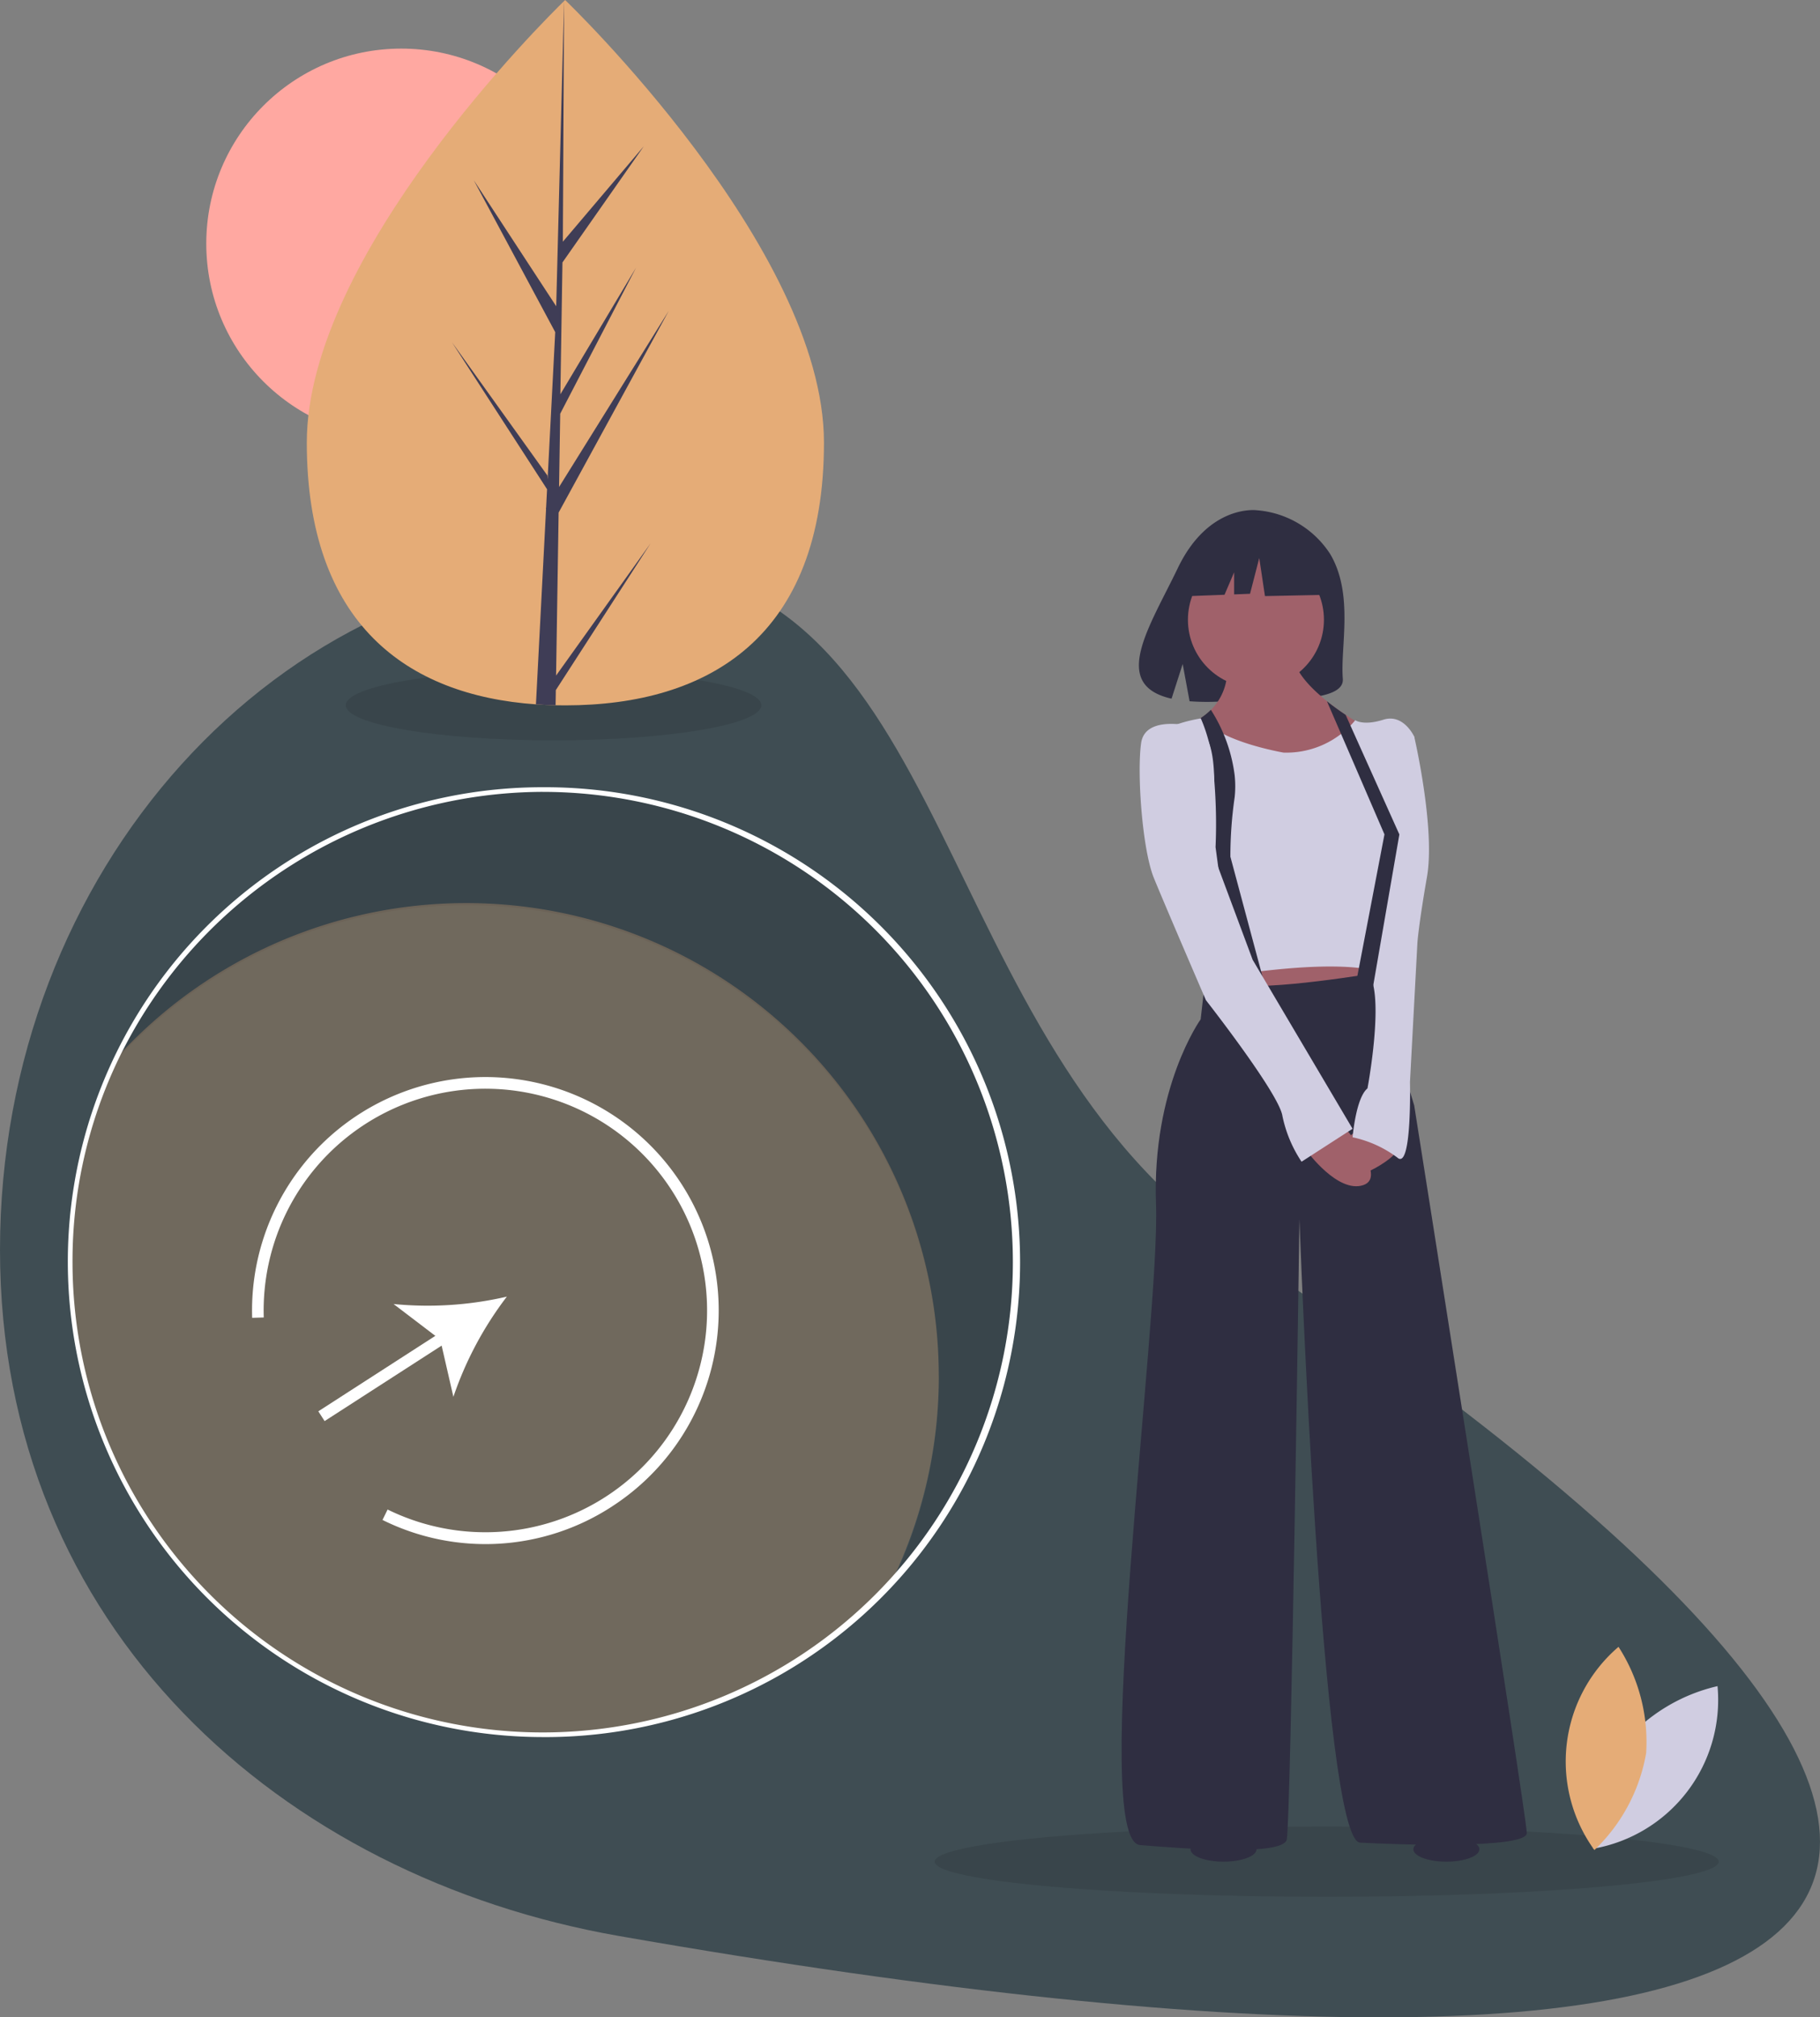 <svg xmlns="http://www.w3.org/2000/svg" width="127.53" height="141.326" viewBox="0 0 127.53 141.326"><rect x="0" y="0" width="127.53" height="141.326" fill="#808080" stroke="none"/><path d="M294.784,306.4c69.536,46.526,46.936,63.863-43.374,48.073-23.6-4.126-43.374-21.523-43.374-48.073s19.419-48.073,43.374-48.073S272.718,291.633,294.784,306.4Z" transform="translate(-208.036 -218.844)" fill="#3f4d53"/><ellipse cx="27.47" cy="2.458" rx="27.47" ry="2.458" transform="translate(65.495 127.964)" opacity="0.1"/><ellipse cx="14.56" cy="2.458" rx="14.56" ry="2.458" transform="translate(24.228 46.949)" opacity="0.1"/><path d="M288,356.532a33.114,33.114,0,0,0-29.876,18.822,33.114,33.114,0,0,1,54.4,36.532A33.11,33.11,0,0,0,288,356.532Z" transform="translate(-249.977 -301.074)" opacity="0.1"/><path d="M299.121,437.633a32.967,32.967,0,0,1-3.236,14.293,33.116,33.116,0,0,1-54.4-36.538,33.11,33.11,0,0,1,57.632,22.245Z" transform="translate(-233.337 -341.259)" fill="#e5ac77" opacity="0.3"/><path d="M270.523,421.186a33.309,33.309,0,0,1-33.272-33.271,33.249,33.249,0,0,1,33.272-33.271,33.272,33.272,0,1,1,0,66.543Zm0-66.218A33.137,33.137,0,0,0,240.8,373.692a32.635,32.635,0,0,0-3.22,14.223,32.946,32.946,0,1,0,32.946-32.946Z" transform="translate(-232.499 -299.493)" fill="#fff"/><path d="M896.381,745.713a12.282,12.282,0,0,0-2.13,7.4,10.575,10.575,0,0,0,8.708-11.389A12.282,12.282,0,0,0,896.381,745.713Z" transform="translate(-782.61 -623.6)" fill="#d0cde1"/><path d="M888.146,732.273a12.283,12.283,0,0,1-3.625,6.788,10.575,10.575,0,0,1,1.69-14.237A12.284,12.284,0,0,1,888.146,732.273Z" transform="translate(-772.799 -609.453)" fill="#e5ac77"/><circle cx="13.662" cy="13.662" r="13.662" transform="translate(14.454 3.405)" fill="#ffa8a1"/><path d="M376.418,46.629c.007,13.646-8.1,18.414-18.11,18.419q-.349,0-.694-.007-.7-.015-1.377-.063c-9.032-.635-16.051-5.64-16.057-18.331-.006-13.134,16.771-29.716,18.03-30.942h0l.072-.07S376.411,32.984,376.418,46.629Z" transform="translate(-318.682 -15.633)" fill="#e5ac77"/><path d="M410.01,62.962l6.622-9.262-6.639,10.279-.017,1.063q-.7-.015-1.377-.063l.707-13.652-.006-.106.012-.02.067-1.29-6.665-10.3,6.685,9.332.017.274.534-10.315-5.707-10.642,5.776,8.829.551-21.385,0-.071v.07l-.085,16.865,5.672-6.689-5.7,8.141-.146,9.236,5.3-8.866L410.3,44.615l-.081,5.136,7.687-12.341-7.717,14.133Z" transform="translate(-371.045 -15.634)" fill="#3f3d56"/><path d="M712.022,238.364a6.746,6.746,0,0,0-5.172-3.071s-3.348-.428-5.5,4.041c-2,4.165-4.764,8.187-.445,9.162l.78-2.428.483,2.609a16.907,16.907,0,0,0,1.848.032c4.626-.149,9.032.044,8.89-1.616C712.722,244.885,713.693,241.187,712.022,238.364Z" transform="translate(-618.813 -199.549)" fill="#2f2e41"/><path d="M525.862,407.843l.447,4.467,10.348-1.117.223-3.35Z" transform="translate(-440.314 -341.495)" fill="#a0616a"/><path d="M696.994,435.13l-.3,2.606s-3.425,4.765-3.127,12.954-4.69,44.6-1.117,44.893,9.976.745,10.274-.372.893-43.479.893-43.479,1.563,43.531,4.244,43.68,11.689.447,11.689-.67-7.892-50.976-7.892-50.976l-1.266-4.169-1.266-5.137s-7.892,1.34-10.051.819S696.994,435.13,696.994,435.13Z" transform="translate(-612.563 -366.325)" fill="#2f2e41"/><circle cx="4.765" cy="4.765" r="4.765" transform="translate(83.24 38.653)" fill="#a0616a"/><path d="M728.894,301.526l-.9,1.316-.579.842-.973,1.415-4.839.372s-1.176-.38-2.532-.934c-.5-.205-1.027-.435-1.528-.678-1.941-.943-3.5-2.093-1.747-2.854a5.808,5.808,0,0,0,.893-.479,4.537,4.537,0,0,0,.715-.579,3.9,3.9,0,0,0,1.072-3.483l4.69-.67c-.136,1.19,1.047,2.487,2.373,3.547.436.349.887.672,1.313.956C727.961,301.042,728.894,301.526,728.894,301.526Z" transform="translate(-632.551 -250.217)" fill="#a0616a"/><path d="M710.588,327.273s-4.579-.782-5.621-2.42c0,0-4.5.558-4.132,2.941s4.095,15.411,4.095,15.411,9.306-1.787,12.731-.447l2.085-16.6s-.745-1.638-2.159-1.191-1.973.037-1.973.037A6.268,6.268,0,0,1,710.588,327.273Z" transform="translate(-620.648 -274.549)" fill="#d0cde1"/><path d="M773.5,500.36s3.2,3.574,1.414,4.169-3.946-2.382-3.946-2.382Z" transform="translate(-679.389 -421.504)" fill="#a0616a"/><path d="M783.395,502.19s-2.606,1.787-1.638,2.978,4.318-1.042,4.318-1.489S783.395,502.19,783.395,502.19Z" transform="translate(-688.243 -423.037)" fill="#a0616a"/><path d="M729.815,341.067l-2.159.372-1.414-10.5a37.692,37.692,0,0,0-.188-5.707,10.7,10.7,0,0,0-.855-3.334,4.535,4.535,0,0,0,.715-.579,11.078,11.078,0,0,1,1.667,4.591,7.4,7.4,0,0,1,0,1.53,28.792,28.792,0,0,0-.3,4.169Z" transform="translate(-641.066 -271.592)" fill="#2f2e41"/><path d="M702.848,327.589s-3.5-.968-3.8,1.117.074,7.445.893,9.455,3.648,8.562,3.648,8.562,5.137,6.552,5.36,8.115a9.086,9.086,0,0,0,1.34,3.2l3.574-2.308-7-11.837-3.052-8.189S705.081,328.259,702.848,327.589Z" transform="translate(-619.087 -276.652)" fill="#d0cde1"/><path d="M793.326,330.574l1.638.372s1.489,6.4.893,9.827-.67,4.616-.67,4.616l-.521,9.753s.149,6.254-.893,5.286a8.028,8.028,0,0,0-3.127-1.415s.223-2.755,1.042-3.425c0,0,.968-5.137.372-7.371S793.326,330.574,793.326,330.574Z" transform="translate(-695.867 -279.339)" fill="#d0cde1"/><path d="M784.675,326.929l-1.9,10.981-1.154-.484,2.01-10.5-2.154-4.989L779.6,317.6c.436.349.887.672,1.313.956l1.143,2.546Z" transform="translate(-686.62 -268.472)" fill="#2f2e41"/><path d="M521.649,227.7l-3.394-1.778-4.687.727-.97,4.283,2.414-.093.674-1.574v1.548l1.114-.043.646-2.505.4,2.667,3.96-.081Z" transform="translate(-429.208 -189.172)" fill="#2f2e41"/><ellipse cx="2.313" cy="0.867" rx="2.313" ry="0.867" transform="translate(83.422 128.687)" fill="#2f2e41"/><ellipse cx="2.313" cy="0.867" rx="2.313" ry="0.867" transform="translate(99.037 128.687)" fill="#2f2e41"/><path d="M341.811,509.544a16.236,16.236,0,0,1-16.071.936l.358-.73a15.536,15.536,0,1,0-8.678-13.455l-.813.025a16.35,16.35,0,1,1,25.2,13.225Z" transform="translate(-298.938 -403.998)" fill="#fff"/><path d="M358.372,574.008a24.56,24.56,0,0,1-7.939.518l2.928,2.23-8.2,5.287.441.684,8.2-5.287.824,3.588A24.581,24.581,0,0,1,358.372,574.008Z" transform="translate(-322.856 -483.171)" fill="#fff"/></svg>